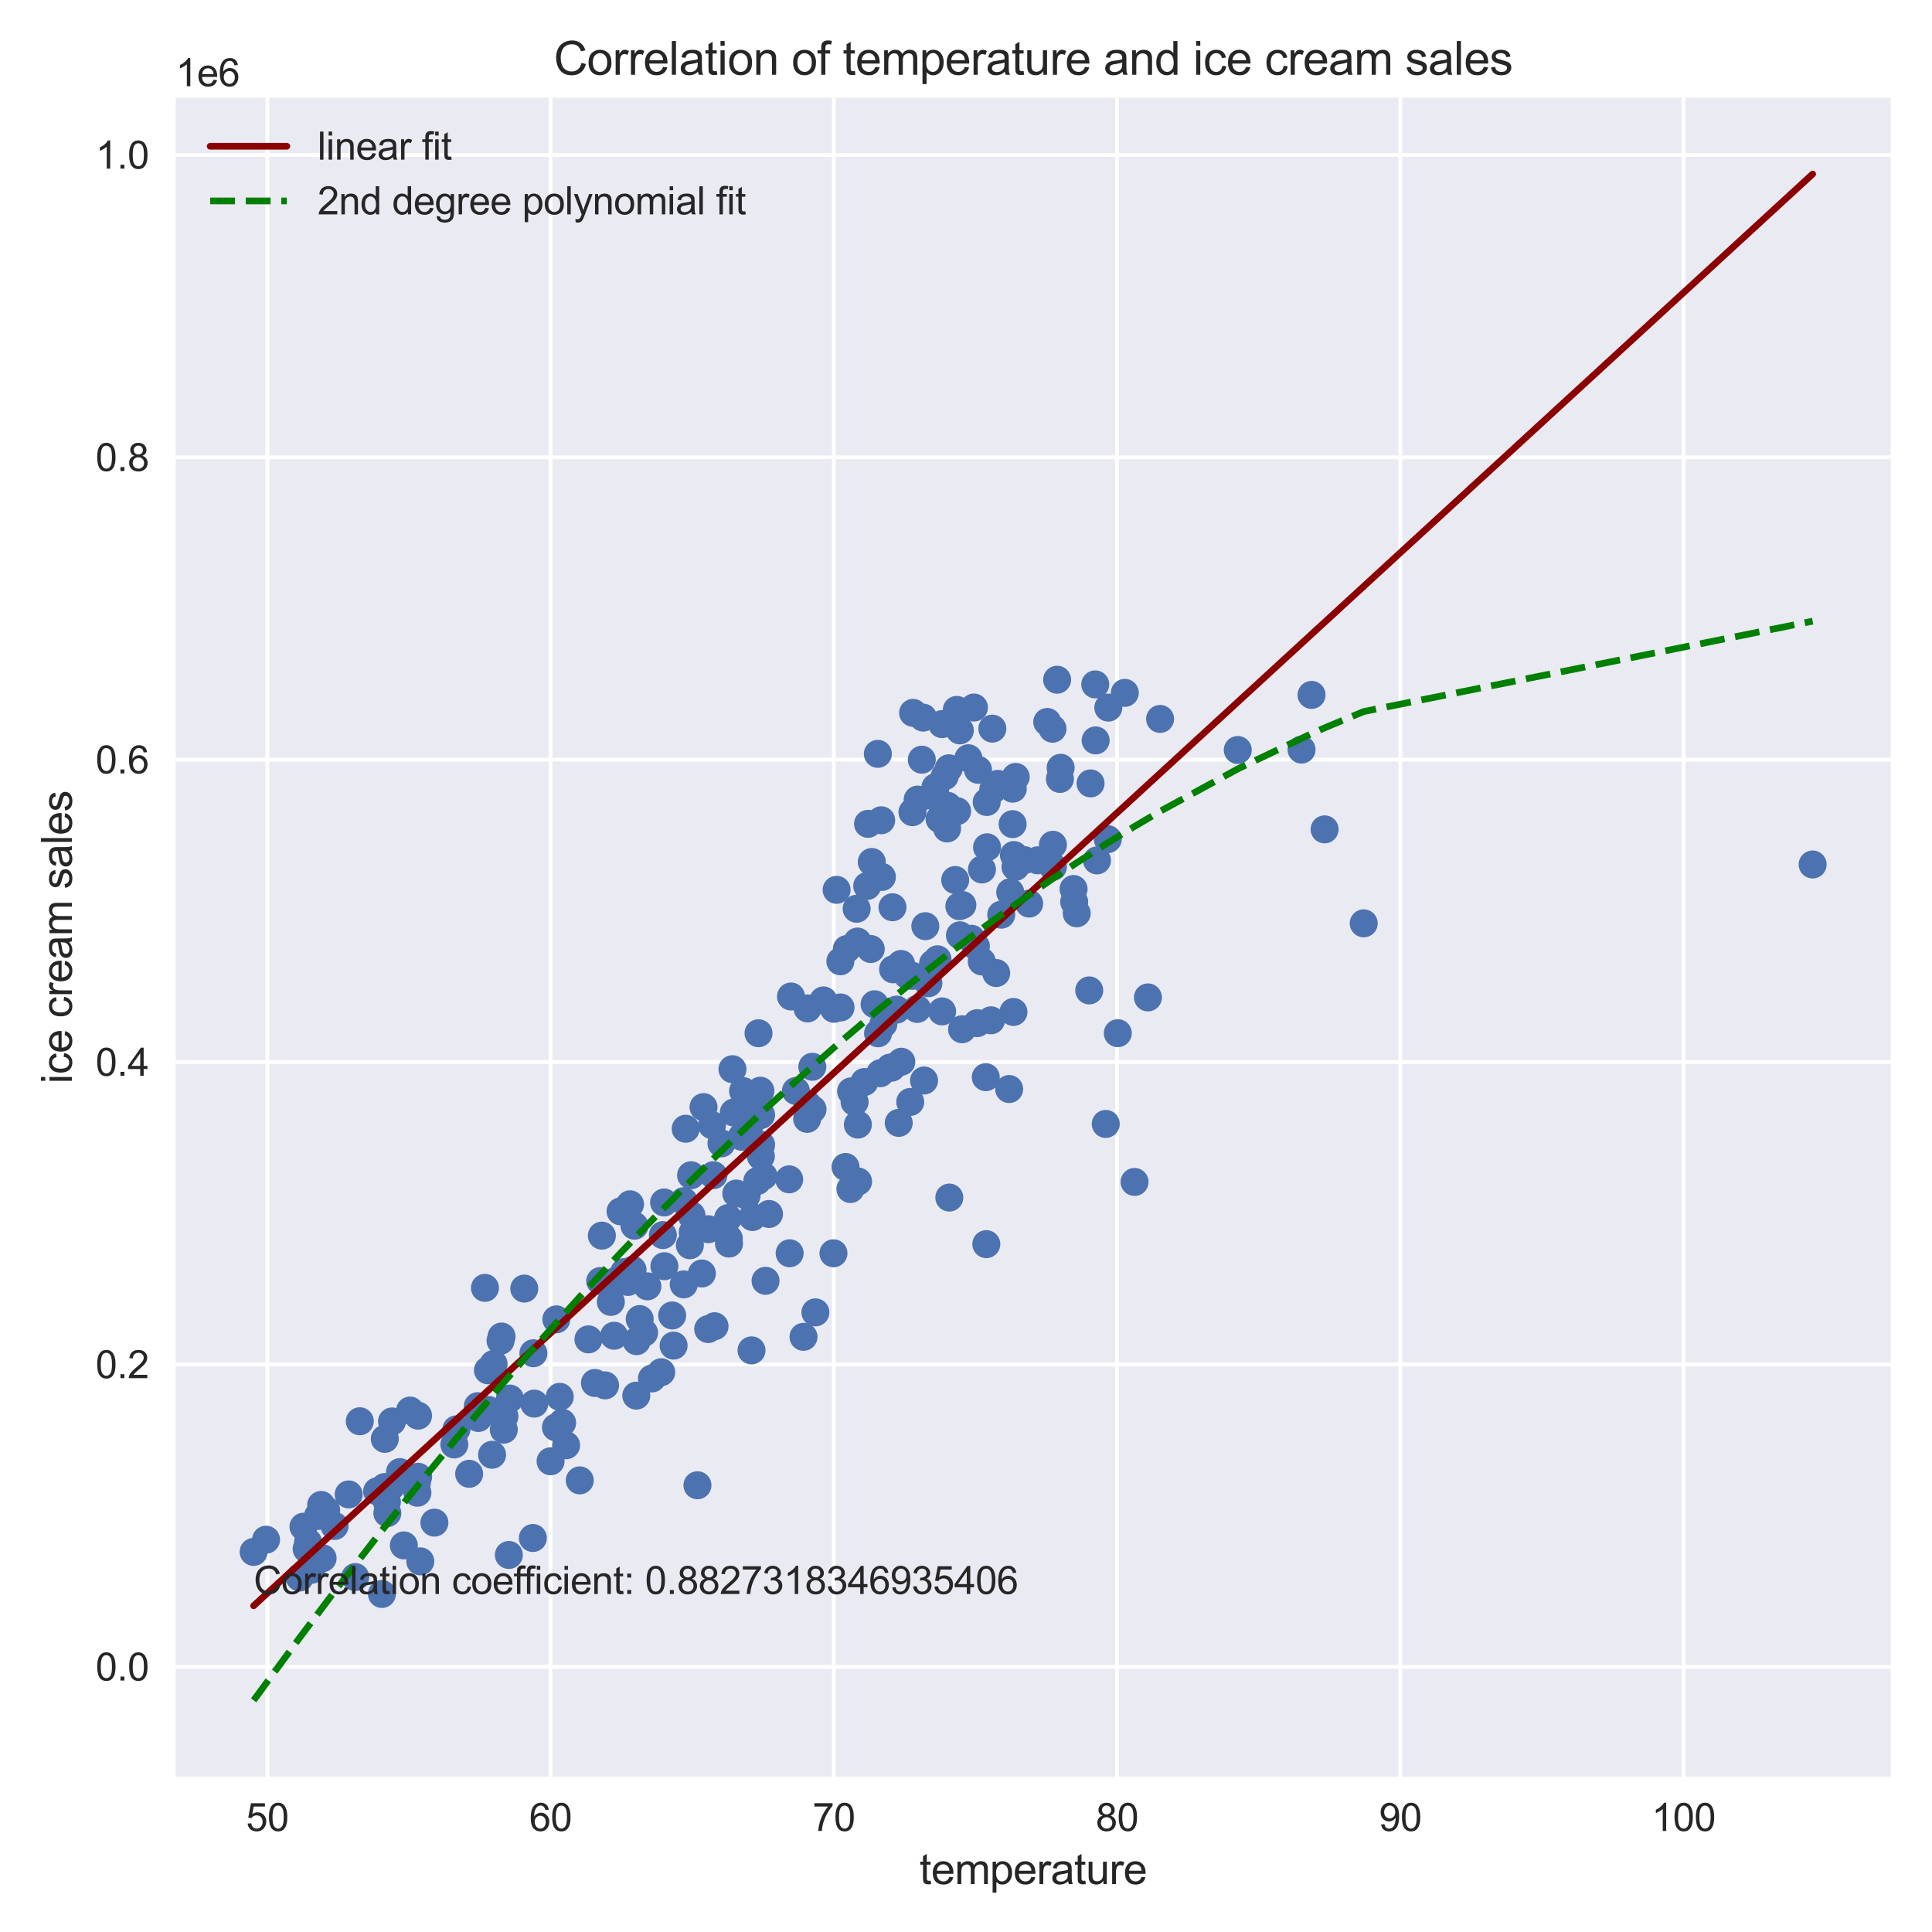 <?xml version="1.0" encoding="utf-8" standalone="no"?>
<!DOCTYPE svg PUBLIC "-//W3C//DTD SVG 1.1//EN"
  "http://www.w3.org/Graphics/SVG/1.1/DTD/svg11.dtd">
<svg xmlns:xlink="http://www.w3.org/1999/xlink" width="504pt" height="504pt" viewBox="0 0 504 504" xmlns="http://www.w3.org/2000/svg" version="1.1">
 <defs>
  <style type="text/css">*{stroke-linejoin: round; stroke-linecap: butt}</style>
 </defs>
 <g id="figure_1">
  <g id="patch_1">
   <path d="M 0 504 
L 504 504 
L 504 0 
L 0 0 
z
" style="fill: #ffffff"/>
  </g>
  <g id="axes_1">
   <g id="patch_2">
    <path d="M 45.83 463.48 
L 493.2 463.48 
L 493.2 25.496 
L 45.83 25.496 
z
" style="fill: #eaeaf2"/>
   </g>
   <g id="matplotlib.axis_1">
    <g id="xtick_1">
     <g id="line2d_1">
      <path d="M 69.737 463.48 
L 69.737 25.496 
" clip-path="url(#pe6c6e52cc8)" style="fill: none; stroke: #ffffff; stroke-linecap: round"/>
     </g>
     <g id="line2d_2"/>
     <g id="text_1">
      <!-- 50 -->
      <g style="fill: #262626" transform="translate(64.176 477.638) scale(0.1 -0.1)">
       <defs>
        <path id="ArialMT-35" d="M 266 1200 
L 856 1250 
Q 922 819 1161 601 
Q 1400 384 1738 384 
Q 2144 384 2425 690 
Q 2706 997 2706 1503 
Q 2706 1984 2436 2262 
Q 2166 2541 1728 2541 
Q 1456 2541 1237 2417 
Q 1019 2294 894 2097 
L 366 2166 
L 809 4519 
L 3088 4519 
L 3088 3981 
L 1259 3981 
L 1013 2750 
Q 1425 3038 1878 3038 
Q 2478 3038 2890 2622 
Q 3303 2206 3303 1553 
Q 3303 931 2941 478 
Q 2500 -78 1738 -78 
Q 1113 -78 717 272 
Q 322 622 266 1200 
z
" transform="scale(0.016)"/>
        <path id="ArialMT-30" d="M 266 2259 
Q 266 3072 433 3567 
Q 600 4063 929 4331 
Q 1259 4600 1759 4600 
Q 2128 4600 2406 4451 
Q 2684 4303 2865 4023 
Q 3047 3744 3150 3342 
Q 3253 2941 3253 2259 
Q 3253 1453 3087 958 
Q 2922 463 2592 192 
Q 2263 -78 1759 -78 
Q 1097 -78 719 397 
Q 266 969 266 2259 
z
M 844 2259 
Q 844 1131 1108 757 
Q 1372 384 1759 384 
Q 2147 384 2411 759 
Q 2675 1134 2675 2259 
Q 2675 3391 2411 3762 
Q 2147 4134 1753 4134 
Q 1366 4134 1134 3806 
Q 844 3388 844 2259 
z
" transform="scale(0.016)"/>
       </defs>
       <use xlink:href="#ArialMT-35"/>
       <use xlink:href="#ArialMT-30" x="55.615"/>
      </g>
     </g>
    </g>
    <g id="xtick_2">
     <g id="line2d_3">
      <path d="M 143.627 463.48 
L 143.627 25.496 
" clip-path="url(#pe6c6e52cc8)" style="fill: none; stroke: #ffffff; stroke-linecap: round"/>
     </g>
     <g id="line2d_4"/>
     <g id="text_2">
      <!-- 60 -->
      <g style="fill: #262626" transform="translate(138.066 477.638) scale(0.1 -0.1)">
       <defs>
        <path id="ArialMT-36" d="M 3184 3459 
L 2625 3416 
Q 2550 3747 2413 3897 
Q 2184 4138 1850 4138 
Q 1581 4138 1378 3988 
Q 1113 3794 959 3422 
Q 806 3050 800 2363 
Q 1003 2672 1297 2822 
Q 1591 2972 1913 2972 
Q 2475 2972 2870 2558 
Q 3266 2144 3266 1488 
Q 3266 1056 3080 686 
Q 2894 316 2569 119 
Q 2244 -78 1831 -78 
Q 1128 -78 684 439 
Q 241 956 241 2144 
Q 241 3472 731 4075 
Q 1159 4600 1884 4600 
Q 2425 4600 2770 4297 
Q 3116 3994 3184 3459 
z
M 888 1484 
Q 888 1194 1011 928 
Q 1134 663 1356 523 
Q 1578 384 1822 384 
Q 2178 384 2434 671 
Q 2691 959 2691 1453 
Q 2691 1928 2437 2201 
Q 2184 2475 1800 2475 
Q 1419 2475 1153 2201 
Q 888 1928 888 1484 
z
" transform="scale(0.016)"/>
       </defs>
       <use xlink:href="#ArialMT-36"/>
       <use xlink:href="#ArialMT-30" x="55.615"/>
      </g>
     </g>
    </g>
    <g id="xtick_3">
     <g id="line2d_5">
      <path d="M 217.517 463.48 
L 217.517 25.496 
" clip-path="url(#pe6c6e52cc8)" style="fill: none; stroke: #ffffff; stroke-linecap: round"/>
     </g>
     <g id="line2d_6"/>
     <g id="text_3">
      <!-- 70 -->
      <g style="fill: #262626" transform="translate(211.956 477.638) scale(0.1 -0.1)">
       <defs>
        <path id="ArialMT-37" d="M 303 3981 
L 303 4522 
L 3269 4522 
L 3269 4084 
Q 2831 3619 2401 2847 
Q 1972 2075 1738 1259 
Q 1569 684 1522 0 
L 944 0 
Q 953 541 1156 1306 
Q 1359 2072 1739 2783 
Q 2119 3494 2547 3981 
L 303 3981 
z
" transform="scale(0.016)"/>
       </defs>
       <use xlink:href="#ArialMT-37"/>
       <use xlink:href="#ArialMT-30" x="55.615"/>
      </g>
     </g>
    </g>
    <g id="xtick_4">
     <g id="line2d_7">
      <path d="M 291.407 463.48 
L 291.407 25.496 
" clip-path="url(#pe6c6e52cc8)" style="fill: none; stroke: #ffffff; stroke-linecap: round"/>
     </g>
     <g id="line2d_8"/>
     <g id="text_4">
      <!-- 80 -->
      <g style="fill: #262626" transform="translate(285.846 477.638) scale(0.1 -0.1)">
       <defs>
        <path id="ArialMT-38" d="M 1131 2484 
Q 781 2613 612 2850 
Q 444 3088 444 3419 
Q 444 3919 803 4259 
Q 1163 4600 1759 4600 
Q 2359 4600 2725 4251 
Q 3091 3903 3091 3403 
Q 3091 3084 2923 2848 
Q 2756 2613 2416 2484 
Q 2838 2347 3058 2040 
Q 3278 1734 3278 1309 
Q 3278 722 2862 322 
Q 2447 -78 1769 -78 
Q 1091 -78 675 323 
Q 259 725 259 1325 
Q 259 1772 486 2073 
Q 713 2375 1131 2484 
z
M 1019 3438 
Q 1019 3113 1228 2906 
Q 1438 2700 1772 2700 
Q 2097 2700 2305 2904 
Q 2513 3109 2513 3406 
Q 2513 3716 2298 3927 
Q 2084 4138 1766 4138 
Q 1444 4138 1231 3931 
Q 1019 3725 1019 3438 
z
M 838 1322 
Q 838 1081 952 856 
Q 1066 631 1291 507 
Q 1516 384 1775 384 
Q 2178 384 2440 643 
Q 2703 903 2703 1303 
Q 2703 1709 2433 1975 
Q 2163 2241 1756 2241 
Q 1359 2241 1098 1978 
Q 838 1716 838 1322 
z
" transform="scale(0.016)"/>
       </defs>
       <use xlink:href="#ArialMT-38"/>
       <use xlink:href="#ArialMT-30" x="55.615"/>
      </g>
     </g>
    </g>
    <g id="xtick_5">
     <g id="line2d_9">
      <path d="M 365.297 463.48 
L 365.297 25.496 
" clip-path="url(#pe6c6e52cc8)" style="fill: none; stroke: #ffffff; stroke-linecap: round"/>
     </g>
     <g id="line2d_10"/>
     <g id="text_5">
      <!-- 90 -->
      <g style="fill: #262626" transform="translate(359.736 477.638) scale(0.1 -0.1)">
       <defs>
        <path id="ArialMT-39" d="M 350 1059 
L 891 1109 
Q 959 728 1153 556 
Q 1347 384 1650 384 
Q 1909 384 2104 503 
Q 2300 622 2425 820 
Q 2550 1019 2634 1356 
Q 2719 1694 2719 2044 
Q 2719 2081 2716 2156 
Q 2547 1888 2255 1720 
Q 1963 1553 1622 1553 
Q 1053 1553 659 1965 
Q 266 2378 266 3053 
Q 266 3750 677 4175 
Q 1088 4600 1706 4600 
Q 2153 4600 2523 4359 
Q 2894 4119 3086 3673 
Q 3278 3228 3278 2384 
Q 3278 1506 3087 986 
Q 2897 466 2520 194 
Q 2144 -78 1638 -78 
Q 1100 -78 759 220 
Q 419 519 350 1059 
z
M 2653 3081 
Q 2653 3566 2395 3850 
Q 2138 4134 1775 4134 
Q 1400 4134 1122 3828 
Q 844 3522 844 3034 
Q 844 2597 1108 2323 
Q 1372 2050 1759 2050 
Q 2150 2050 2401 2323 
Q 2653 2597 2653 3081 
z
" transform="scale(0.016)"/>
       </defs>
       <use xlink:href="#ArialMT-39"/>
       <use xlink:href="#ArialMT-30" x="55.615"/>
      </g>
     </g>
    </g>
    <g id="xtick_6">
     <g id="line2d_11">
      <path d="M 439.187 463.48 
L 439.187 25.496 
" clip-path="url(#pe6c6e52cc8)" style="fill: none; stroke: #ffffff; stroke-linecap: round"/>
     </g>
     <g id="line2d_12"/>
     <g id="text_6">
      <!-- 100 -->
      <g style="fill: #262626" transform="translate(430.846 477.638) scale(0.1 -0.1)">
       <defs>
        <path id="ArialMT-31" d="M 2384 0 
L 1822 0 
L 1822 3584 
Q 1619 3391 1289 3197 
Q 959 3003 697 2906 
L 697 3450 
Q 1169 3672 1522 3987 
Q 1875 4303 2022 4600 
L 2384 4600 
L 2384 0 
z
" transform="scale(0.016)"/>
       </defs>
       <use xlink:href="#ArialMT-31"/>
       <use xlink:href="#ArialMT-30" x="55.615"/>
       <use xlink:href="#ArialMT-30" x="111.23"/>
      </g>
     </g>
    </g>
    <g id="text_7">
     <!-- temperature -->
     <g style="fill: #262626" transform="translate(239.864 491.499) scale(0.11 -0.11)">
      <defs>
       <path id="ArialMT-74" d="M 1650 503 
L 1731 6 
Q 1494 -44 1306 -44 
Q 1000 -44 831 53 
Q 663 150 594 308 
Q 525 466 525 972 
L 525 2881 
L 113 2881 
L 113 3319 
L 525 3319 
L 525 4141 
L 1084 4478 
L 1084 3319 
L 1650 3319 
L 1650 2881 
L 1084 2881 
L 1084 941 
Q 1084 700 1114 631 
Q 1144 563 1211 522 
Q 1278 481 1403 481 
Q 1497 481 1650 503 
z
" transform="scale(0.016)"/>
       <path id="ArialMT-65" d="M 2694 1069 
L 3275 997 
Q 3138 488 2766 206 
Q 2394 -75 1816 -75 
Q 1088 -75 661 373 
Q 234 822 234 1631 
Q 234 2469 665 2931 
Q 1097 3394 1784 3394 
Q 2450 3394 2872 2941 
Q 3294 2488 3294 1666 
Q 3294 1616 3291 1516 
L 816 1516 
Q 847 969 1125 678 
Q 1403 388 1819 388 
Q 2128 388 2347 550 
Q 2566 713 2694 1069 
z
M 847 1978 
L 2700 1978 
Q 2663 2397 2488 2606 
Q 2219 2931 1791 2931 
Q 1403 2931 1139 2672 
Q 875 2413 847 1978 
z
" transform="scale(0.016)"/>
       <path id="ArialMT-6d" d="M 422 0 
L 422 3319 
L 925 3319 
L 925 2853 
Q 1081 3097 1340 3245 
Q 1600 3394 1931 3394 
Q 2300 3394 2536 3241 
Q 2772 3088 2869 2813 
Q 3263 3394 3894 3394 
Q 4388 3394 4653 3120 
Q 4919 2847 4919 2278 
L 4919 0 
L 4359 0 
L 4359 2091 
Q 4359 2428 4304 2576 
Q 4250 2725 4106 2815 
Q 3963 2906 3769 2906 
Q 3419 2906 3187 2673 
Q 2956 2441 2956 1928 
L 2956 0 
L 2394 0 
L 2394 2156 
Q 2394 2531 2256 2718 
Q 2119 2906 1806 2906 
Q 1569 2906 1367 2781 
Q 1166 2656 1075 2415 
Q 984 2175 984 1722 
L 984 0 
L 422 0 
z
" transform="scale(0.016)"/>
       <path id="ArialMT-70" d="M 422 -1272 
L 422 3319 
L 934 3319 
L 934 2888 
Q 1116 3141 1344 3267 
Q 1572 3394 1897 3394 
Q 2322 3394 2647 3175 
Q 2972 2956 3137 2557 
Q 3303 2159 3303 1684 
Q 3303 1175 3120 767 
Q 2938 359 2589 142 
Q 2241 -75 1856 -75 
Q 1575 -75 1351 44 
Q 1128 163 984 344 
L 984 -1272 
L 422 -1272 
z
M 931 1641 
Q 931 1000 1190 694 
Q 1450 388 1819 388 
Q 2194 388 2461 705 
Q 2728 1022 2728 1688 
Q 2728 2322 2467 2637 
Q 2206 2953 1844 2953 
Q 1484 2953 1207 2617 
Q 931 2281 931 1641 
z
" transform="scale(0.016)"/>
       <path id="ArialMT-72" d="M 416 0 
L 416 3319 
L 922 3319 
L 922 2816 
Q 1116 3169 1280 3281 
Q 1444 3394 1641 3394 
Q 1925 3394 2219 3213 
L 2025 2691 
Q 1819 2813 1613 2813 
Q 1428 2813 1281 2702 
Q 1134 2591 1072 2394 
Q 978 2094 978 1738 
L 978 0 
L 416 0 
z
" transform="scale(0.016)"/>
       <path id="ArialMT-61" d="M 2588 409 
Q 2275 144 1986 34 
Q 1697 -75 1366 -75 
Q 819 -75 525 192 
Q 231 459 231 875 
Q 231 1119 342 1320 
Q 453 1522 633 1644 
Q 813 1766 1038 1828 
Q 1203 1872 1538 1913 
Q 2219 1994 2541 2106 
Q 2544 2222 2544 2253 
Q 2544 2597 2384 2738 
Q 2169 2928 1744 2928 
Q 1347 2928 1158 2789 
Q 969 2650 878 2297 
L 328 2372 
Q 403 2725 575 2942 
Q 747 3159 1072 3276 
Q 1397 3394 1825 3394 
Q 2250 3394 2515 3294 
Q 2781 3194 2906 3042 
Q 3031 2891 3081 2659 
Q 3109 2516 3109 2141 
L 3109 1391 
Q 3109 606 3145 398 
Q 3181 191 3288 0 
L 2700 0 
Q 2613 175 2588 409 
z
M 2541 1666 
Q 2234 1541 1622 1453 
Q 1275 1403 1131 1340 
Q 988 1278 909 1158 
Q 831 1038 831 891 
Q 831 666 1001 516 
Q 1172 366 1500 366 
Q 1825 366 2078 508 
Q 2331 650 2450 897 
Q 2541 1088 2541 1459 
L 2541 1666 
z
" transform="scale(0.016)"/>
       <path id="ArialMT-75" d="M 2597 0 
L 2597 488 
Q 2209 -75 1544 -75 
Q 1250 -75 995 37 
Q 741 150 617 320 
Q 494 491 444 738 
Q 409 903 409 1263 
L 409 3319 
L 972 3319 
L 972 1478 
Q 972 1038 1006 884 
Q 1059 663 1231 536 
Q 1403 409 1656 409 
Q 1909 409 2131 539 
Q 2353 669 2445 892 
Q 2538 1116 2538 1541 
L 2538 3319 
L 3100 3319 
L 3100 0 
L 2597 0 
z
" transform="scale(0.016)"/>
      </defs>
      <use xlink:href="#ArialMT-74"/>
      <use xlink:href="#ArialMT-65" x="27.783"/>
      <use xlink:href="#ArialMT-6d" x="83.398"/>
      <use xlink:href="#ArialMT-70" x="166.699"/>
      <use xlink:href="#ArialMT-65" x="222.314"/>
      <use xlink:href="#ArialMT-72" x="277.93"/>
      <use xlink:href="#ArialMT-61" x="311.23"/>
      <use xlink:href="#ArialMT-74" x="366.846"/>
      <use xlink:href="#ArialMT-75" x="394.629"/>
      <use xlink:href="#ArialMT-72" x="450.244"/>
      <use xlink:href="#ArialMT-65" x="483.545"/>
     </g>
    </g>
   </g>
   <g id="matplotlib.axis_2">
    <g id="ytick_1">
     <g id="line2d_13">
      <path d="M 45.83 434.818 
L 493.2 434.818 
" clip-path="url(#pe6c6e52cc8)" style="fill: none; stroke: #ffffff; stroke-linecap: round"/>
     </g>
     <g id="line2d_14"/>
     <g id="text_8">
      <!-- 0.0 -->
      <g style="fill: #262626" transform="translate(24.93 438.397) scale(0.1 -0.1)">
       <defs>
        <path id="ArialMT-2e" d="M 581 0 
L 581 641 
L 1222 641 
L 1222 0 
L 581 0 
z
" transform="scale(0.016)"/>
       </defs>
       <use xlink:href="#ArialMT-30"/>
       <use xlink:href="#ArialMT-2e" x="55.615"/>
       <use xlink:href="#ArialMT-30" x="83.398"/>
      </g>
     </g>
    </g>
    <g id="ytick_2">
     <g id="line2d_15">
      <path d="M 45.83 355.938 
L 493.2 355.938 
" clip-path="url(#pe6c6e52cc8)" style="fill: none; stroke: #ffffff; stroke-linecap: round"/>
     </g>
     <g id="line2d_16"/>
     <g id="text_9">
      <!-- 0.2 -->
      <g style="fill: #262626" transform="translate(24.93 359.517) scale(0.1 -0.1)">
       <defs>
        <path id="ArialMT-32" d="M 3222 541 
L 3222 0 
L 194 0 
Q 188 203 259 391 
Q 375 700 629 1000 
Q 884 1300 1366 1694 
Q 2113 2306 2375 2664 
Q 2638 3022 2638 3341 
Q 2638 3675 2398 3904 
Q 2159 4134 1775 4134 
Q 1369 4134 1125 3890 
Q 881 3647 878 3216 
L 300 3275 
Q 359 3922 746 4261 
Q 1134 4600 1788 4600 
Q 2447 4600 2831 4234 
Q 3216 3869 3216 3328 
Q 3216 3053 3103 2787 
Q 2991 2522 2730 2228 
Q 2469 1934 1863 1422 
Q 1356 997 1212 845 
Q 1069 694 975 541 
L 3222 541 
z
" transform="scale(0.016)"/>
       </defs>
       <use xlink:href="#ArialMT-30"/>
       <use xlink:href="#ArialMT-2e" x="55.615"/>
       <use xlink:href="#ArialMT-32" x="83.398"/>
      </g>
     </g>
    </g>
    <g id="ytick_3">
     <g id="line2d_17">
      <path d="M 45.83 277.057 
L 493.2 277.057 
" clip-path="url(#pe6c6e52cc8)" style="fill: none; stroke: #ffffff; stroke-linecap: round"/>
     </g>
     <g id="line2d_18"/>
     <g id="text_10">
      <!-- 0.4 -->
      <g style="fill: #262626" transform="translate(24.93 280.636) scale(0.1 -0.1)">
       <defs>
        <path id="ArialMT-34" d="M 2069 0 
L 2069 1097 
L 81 1097 
L 81 1613 
L 2172 4581 
L 2631 4581 
L 2631 1613 
L 3250 1613 
L 3250 1097 
L 2631 1097 
L 2631 0 
L 2069 0 
z
M 2069 1613 
L 2069 3678 
L 634 1613 
L 2069 1613 
z
" transform="scale(0.016)"/>
       </defs>
       <use xlink:href="#ArialMT-30"/>
       <use xlink:href="#ArialMT-2e" x="55.615"/>
       <use xlink:href="#ArialMT-34" x="83.398"/>
      </g>
     </g>
    </g>
    <g id="ytick_4">
     <g id="line2d_19">
      <path d="M 45.83 198.177 
L 493.2 198.177 
" clip-path="url(#pe6c6e52cc8)" style="fill: none; stroke: #ffffff; stroke-linecap: round"/>
     </g>
     <g id="line2d_20"/>
     <g id="text_11">
      <!-- 0.6 -->
      <g style="fill: #262626" transform="translate(24.93 201.755) scale(0.1 -0.1)">
       <use xlink:href="#ArialMT-30"/>
       <use xlink:href="#ArialMT-2e" x="55.615"/>
       <use xlink:href="#ArialMT-36" x="83.398"/>
      </g>
     </g>
    </g>
    <g id="ytick_5">
     <g id="line2d_21">
      <path d="M 45.83 119.296 
L 493.2 119.296 
" clip-path="url(#pe6c6e52cc8)" style="fill: none; stroke: #ffffff; stroke-linecap: round"/>
     </g>
     <g id="line2d_22"/>
     <g id="text_12">
      <!-- 0.8 -->
      <g style="fill: #262626" transform="translate(24.93 122.875) scale(0.1 -0.1)">
       <use xlink:href="#ArialMT-30"/>
       <use xlink:href="#ArialMT-2e" x="55.615"/>
       <use xlink:href="#ArialMT-38" x="83.398"/>
      </g>
     </g>
    </g>
    <g id="ytick_6">
     <g id="line2d_23">
      <path d="M 45.83 40.415 
L 493.2 40.415 
" clip-path="url(#pe6c6e52cc8)" style="fill: none; stroke: #ffffff; stroke-linecap: round"/>
     </g>
     <g id="line2d_24"/>
     <g id="text_13">
      <!-- 1.0 -->
      <g style="fill: #262626" transform="translate(24.93 43.994) scale(0.1 -0.1)">
       <use xlink:href="#ArialMT-31"/>
       <use xlink:href="#ArialMT-2e" x="55.615"/>
       <use xlink:href="#ArialMT-30" x="83.398"/>
      </g>
     </g>
    </g>
    <g id="text_14">
     <!-- ice cream sales -->
     <g style="fill: #262626" transform="translate(18.744 282.693) rotate(-90) scale(0.11 -0.11)">
      <defs>
       <path id="ArialMT-69" d="M 425 3934 
L 425 4581 
L 988 4581 
L 988 3934 
L 425 3934 
z
M 425 0 
L 425 3319 
L 988 3319 
L 988 0 
L 425 0 
z
" transform="scale(0.016)"/>
       <path id="ArialMT-63" d="M 2588 1216 
L 3141 1144 
Q 3050 572 2676 248 
Q 2303 -75 1759 -75 
Q 1078 -75 664 370 
Q 250 816 250 1647 
Q 250 2184 428 2587 
Q 606 2991 970 3192 
Q 1334 3394 1763 3394 
Q 2303 3394 2647 3120 
Q 2991 2847 3088 2344 
L 2541 2259 
Q 2463 2594 2264 2762 
Q 2066 2931 1784 2931 
Q 1359 2931 1093 2626 
Q 828 2322 828 1663 
Q 828 994 1084 691 
Q 1341 388 1753 388 
Q 2084 388 2306 591 
Q 2528 794 2588 1216 
z
" transform="scale(0.016)"/>
       <path id="ArialMT-20" transform="scale(0.016)"/>
       <path id="ArialMT-73" d="M 197 991 
L 753 1078 
Q 800 744 1014 566 
Q 1228 388 1613 388 
Q 2000 388 2187 545 
Q 2375 703 2375 916 
Q 2375 1106 2209 1216 
Q 2094 1291 1634 1406 
Q 1016 1563 777 1677 
Q 538 1791 414 1992 
Q 291 2194 291 2438 
Q 291 2659 392 2848 
Q 494 3038 669 3163 
Q 800 3259 1026 3326 
Q 1253 3394 1513 3394 
Q 1903 3394 2198 3281 
Q 2494 3169 2634 2976 
Q 2775 2784 2828 2463 
L 2278 2388 
Q 2241 2644 2061 2787 
Q 1881 2931 1553 2931 
Q 1166 2931 1000 2803 
Q 834 2675 834 2503 
Q 834 2394 903 2306 
Q 972 2216 1119 2156 
Q 1203 2125 1616 2013 
Q 2213 1853 2448 1751 
Q 2684 1650 2818 1456 
Q 2953 1263 2953 975 
Q 2953 694 2789 445 
Q 2625 197 2315 61 
Q 2006 -75 1616 -75 
Q 969 -75 630 194 
Q 291 463 197 991 
z
" transform="scale(0.016)"/>
       <path id="ArialMT-6c" d="M 409 0 
L 409 4581 
L 972 4581 
L 972 0 
L 409 0 
z
" transform="scale(0.016)"/>
      </defs>
      <use xlink:href="#ArialMT-69"/>
      <use xlink:href="#ArialMT-63" x="22.217"/>
      <use xlink:href="#ArialMT-65" x="72.217"/>
      <use xlink:href="#ArialMT-20" x="127.832"/>
      <use xlink:href="#ArialMT-63" x="155.615"/>
      <use xlink:href="#ArialMT-72" x="205.615"/>
      <use xlink:href="#ArialMT-65" x="238.916"/>
      <use xlink:href="#ArialMT-61" x="294.531"/>
      <use xlink:href="#ArialMT-6d" x="350.146"/>
      <use xlink:href="#ArialMT-20" x="433.447"/>
      <use xlink:href="#ArialMT-73" x="461.23"/>
      <use xlink:href="#ArialMT-61" x="511.23"/>
      <use xlink:href="#ArialMT-6c" x="566.846"/>
      <use xlink:href="#ArialMT-65" x="589.062"/>
      <use xlink:href="#ArialMT-73" x="644.678"/>
     </g>
    </g>
    <g id="text_15">
     <!-- 1e6 -->
     <g style="fill: #262626" transform="translate(45.83 22.496) scale(0.1 -0.1)">
      <use xlink:href="#ArialMT-31"/>
      <use xlink:href="#ArialMT-65" x="55.615"/>
      <use xlink:href="#ArialMT-36" x="111.23"/>
     </g>
    </g>
   </g>
   <g id="PathCollection_1">
    <defs>
     <path id="md281cd33ee" d="M 0 3.5 
C 0.928 3.5 1.819 3.131 2.475 2.475 
C 3.131 1.819 3.5 0.928 3.5 0 
C 3.5 -0.928 3.131 -1.819 2.475 -2.475 
C 1.819 -3.131 0.928 -3.5 0 -3.5 
C -0.928 -3.5 -1.819 -3.131 -2.475 -2.475 
C -3.131 -1.819 -3.5 -0.928 -3.5 0 
C -3.5 0.928 -3.131 1.819 -2.475 2.475 
C -1.819 3.131 -0.928 3.5 0 3.5 
z
" style="stroke: #4c72b0; stroke-width: 0.3"/>
    </defs>
    <g clip-path="url(#pe6c6e52cc8)">
     <use xlink:href="#md281cd33ee" x="92.666" y="411.403" style="fill: #4c72b0; stroke: #4c72b0; stroke-width: 0.3"/>
     <use xlink:href="#md281cd33ee" x="78.202" y="411.523" style="fill: #4c72b0; stroke: #4c72b0; stroke-width: 0.3"/>
     <use xlink:href="#md281cd33ee" x="99.628" y="415.82" style="fill: #4c72b0; stroke: #4c72b0; stroke-width: 0.3"/>
     <use xlink:href="#md281cd33ee" x="132.744" y="405.646" style="fill: #4c72b0; stroke: #4c72b0; stroke-width: 0.3"/>
     <use xlink:href="#md281cd33ee" x="79.987" y="404.069" style="fill: #4c72b0; stroke: #4c72b0; stroke-width: 0.3"/>
     <use xlink:href="#md281cd33ee" x="81.251" y="409.517" style="fill: #4c72b0; stroke: #4c72b0; stroke-width: 0.3"/>
     <use xlink:href="#md281cd33ee" x="139.008" y="401.214" style="fill: #4c72b0; stroke: #4c72b0; stroke-width: 0.3"/>
     <use xlink:href="#md281cd33ee" x="109.645" y="407.31" style="fill: #4c72b0; stroke: #4c72b0; stroke-width: 0.3"/>
     <use xlink:href="#md281cd33ee" x="80.36" y="402.298" style="fill: #4c72b0; stroke: #4c72b0; stroke-width: 0.3"/>
     <use xlink:href="#md281cd33ee" x="105.35" y="403.146" style="fill: #4c72b0; stroke: #4c72b0; stroke-width: 0.3"/>
     <use xlink:href="#md281cd33ee" x="82.962" y="395.452" style="fill: #4c72b0; stroke: #4c72b0; stroke-width: 0.3"/>
     <use xlink:href="#md281cd33ee" x="84.156" y="406.487" style="fill: #4c72b0; stroke: #4c72b0; stroke-width: 0.3"/>
     <use xlink:href="#md281cd33ee" x="100.929" y="391.809" style="fill: #4c72b0; stroke: #4c72b0; stroke-width: 0.3"/>
     <use xlink:href="#md281cd33ee" x="66.165" y="404.843" style="fill: #4c72b0; stroke: #4c72b0; stroke-width: 0.3"/>
     <use xlink:href="#md281cd33ee" x="69.402" y="401.661" style="fill: #4c72b0; stroke: #4c72b0; stroke-width: 0.3"/>
     <use xlink:href="#md281cd33ee" x="87.278" y="398.081" style="fill: #4c72b0; stroke: #4c72b0; stroke-width: 0.3"/>
     <use xlink:href="#md281cd33ee" x="81.06" y="403.964" style="fill: #4c72b0; stroke: #4c72b0; stroke-width: 0.3"/>
     <use xlink:href="#md281cd33ee" x="108.892" y="389.407" style="fill: #4c72b0; stroke: #4c72b0; stroke-width: 0.3"/>
     <use xlink:href="#md281cd33ee" x="85.084" y="393.974" style="fill: #4c72b0; stroke: #4c72b0; stroke-width: 0.3"/>
     <use xlink:href="#md281cd33ee" x="79.169" y="398.27" style="fill: #4c72b0; stroke: #4c72b0; stroke-width: 0.3"/>
     <use xlink:href="#md281cd33ee" x="151.243" y="386.184" style="fill: #4c72b0; stroke: #4c72b0; stroke-width: 0.3"/>
     <use xlink:href="#md281cd33ee" x="101.05" y="394.722" style="fill: #4c72b0; stroke: #4c72b0; stroke-width: 0.3"/>
     <use xlink:href="#md281cd33ee" x="108.749" y="386.863" style="fill: #4c72b0; stroke: #4c72b0; stroke-width: 0.3"/>
     <use xlink:href="#md281cd33ee" x="83.777" y="392.587" style="fill: #4c72b0; stroke: #4c72b0; stroke-width: 0.3"/>
     <use xlink:href="#md281cd33ee" x="98.384" y="389.032" style="fill: #4c72b0; stroke: #4c72b0; stroke-width: 0.3"/>
     <use xlink:href="#md281cd33ee" x="113.323" y="397.206" style="fill: #4c72b0; stroke: #4c72b0; stroke-width: 0.3"/>
     <use xlink:href="#md281cd33ee" x="90.962" y="389.847" style="fill: #4c72b0; stroke: #4c72b0; stroke-width: 0.3"/>
     <use xlink:href="#md281cd33ee" x="122.39" y="384.472" style="fill: #4c72b0; stroke: #4c72b0; stroke-width: 0.3"/>
     <use xlink:href="#md281cd33ee" x="102.047" y="387.782" style="fill: #4c72b0; stroke: #4c72b0; stroke-width: 0.3"/>
     <use xlink:href="#md281cd33ee" x="109.083" y="385.243" style="fill: #4c72b0; stroke: #4c72b0; stroke-width: 0.3"/>
     <use xlink:href="#md281cd33ee" x="104.34" y="384.027" style="fill: #4c72b0; stroke: #4c72b0; stroke-width: 0.3"/>
     <use xlink:href="#md281cd33ee" x="181.944" y="387.461" style="fill: #4c72b0; stroke: #4c72b0; stroke-width: 0.3"/>
     <use xlink:href="#md281cd33ee" x="118.518" y="376.818" style="fill: #4c72b0; stroke: #4c72b0; stroke-width: 0.3"/>
     <use xlink:href="#md281cd33ee" x="100.384" y="375.353" style="fill: #4c72b0; stroke: #4c72b0; stroke-width: 0.3"/>
     <use xlink:href="#md281cd33ee" x="143.633" y="381.202" style="fill: #4c72b0; stroke: #4c72b0; stroke-width: 0.3"/>
     <use xlink:href="#md281cd33ee" x="100.333" y="387.926" style="fill: #4c72b0; stroke: #4c72b0; stroke-width: 0.3"/>
     <use xlink:href="#md281cd33ee" x="128.369" y="379.502" style="fill: #4c72b0; stroke: #4c72b0; stroke-width: 0.3"/>
     <use xlink:href="#md281cd33ee" x="93.861" y="370.764" style="fill: #4c72b0; stroke: #4c72b0; stroke-width: 0.3"/>
     <use xlink:href="#md281cd33ee" x="102.261" y="370.815" style="fill: #4c72b0; stroke: #4c72b0; stroke-width: 0.3"/>
     <use xlink:href="#md281cd33ee" x="131.425" y="372.949" style="fill: #4c72b0; stroke: #4c72b0; stroke-width: 0.3"/>
     <use xlink:href="#md281cd33ee" x="147.682" y="377.022" style="fill: #4c72b0; stroke: #4c72b0; stroke-width: 0.3"/>
     <use xlink:href="#md281cd33ee" x="133.008" y="364.846" style="fill: #4c72b0; stroke: #4c72b0; stroke-width: 0.3"/>
     <use xlink:href="#md281cd33ee" x="127.446" y="367.827" style="fill: #4c72b0; stroke: #4c72b0; stroke-width: 0.3"/>
     <use xlink:href="#md281cd33ee" x="124.645" y="366.827" style="fill: #4c72b0; stroke: #4c72b0; stroke-width: 0.3"/>
     <use xlink:href="#md281cd33ee" x="106.967" y="367.967" style="fill: #4c72b0; stroke: #4c72b0; stroke-width: 0.3"/>
     <use xlink:href="#md281cd33ee" x="119.066" y="372.866" style="fill: #4c72b0; stroke: #4c72b0; stroke-width: 0.3"/>
     <use xlink:href="#md281cd33ee" x="124.79" y="369.906" style="fill: #4c72b0; stroke: #4c72b0; stroke-width: 0.3"/>
     <use xlink:href="#md281cd33ee" x="165.989" y="364.079" style="fill: #4c72b0; stroke: #4c72b0; stroke-width: 0.3"/>
     <use xlink:href="#md281cd33ee" x="145.024" y="372.363" style="fill: #4c72b0; stroke: #4c72b0; stroke-width: 0.3"/>
     <use xlink:href="#md281cd33ee" x="109.057" y="369.305" style="fill: #4c72b0; stroke: #4c72b0; stroke-width: 0.3"/>
     <use xlink:href="#md281cd33ee" x="146.645" y="371.158" style="fill: #4c72b0; stroke: #4c72b0; stroke-width: 0.3"/>
     <use xlink:href="#md281cd33ee" x="131.592" y="369.496" style="fill: #4c72b0; stroke: #4c72b0; stroke-width: 0.3"/>
     <use xlink:href="#md281cd33ee" x="127.291" y="357.473" style="fill: #4c72b0; stroke: #4c72b0; stroke-width: 0.3"/>
     <use xlink:href="#md281cd33ee" x="157.847" y="361.404" style="fill: #4c72b0; stroke: #4c72b0; stroke-width: 0.3"/>
     <use xlink:href="#md281cd33ee" x="172.489" y="357.973" style="fill: #4c72b0; stroke: #4c72b0; stroke-width: 0.3"/>
     <use xlink:href="#md281cd33ee" x="170.08" y="359.59" style="fill: #4c72b0; stroke: #4c72b0; stroke-width: 0.3"/>
     <use xlink:href="#md281cd33ee" x="128.767" y="355.833" style="fill: #4c72b0; stroke: #4c72b0; stroke-width: 0.3"/>
     <use xlink:href="#md281cd33ee" x="139.371" y="366.157" style="fill: #4c72b0; stroke: #4c72b0; stroke-width: 0.3"/>
     <use xlink:href="#md281cd33ee" x="155.201" y="360.773" style="fill: #4c72b0; stroke: #4c72b0; stroke-width: 0.3"/>
     <use xlink:href="#md281cd33ee" x="175.725" y="351.029" style="fill: #4c72b0; stroke: #4c72b0; stroke-width: 0.3"/>
     <use xlink:href="#md281cd33ee" x="139.145" y="353.024" style="fill: #4c72b0; stroke: #4c72b0; stroke-width: 0.3"/>
     <use xlink:href="#md281cd33ee" x="146.02" y="364.386" style="fill: #4c72b0; stroke: #4c72b0; stroke-width: 0.3"/>
     <use xlink:href="#md281cd33ee" x="130.837" y="348.655" style="fill: #4c72b0; stroke: #4c72b0; stroke-width: 0.3"/>
     <use xlink:href="#md281cd33ee" x="130.575" y="349.755" style="fill: #4c72b0; stroke: #4c72b0; stroke-width: 0.3"/>
     <use xlink:href="#md281cd33ee" x="175.347" y="343.164" style="fill: #4c72b0; stroke: #4c72b0; stroke-width: 0.3"/>
     <use xlink:href="#md281cd33ee" x="196.049" y="352.272" style="fill: #4c72b0; stroke: #4c72b0; stroke-width: 0.3"/>
     <use xlink:href="#md281cd33ee" x="153.509" y="349.4" style="fill: #4c72b0; stroke: #4c72b0; stroke-width: 0.3"/>
     <use xlink:href="#md281cd33ee" x="184.748" y="346.715" style="fill: #4c72b0; stroke: #4c72b0; stroke-width: 0.3"/>
     <use xlink:href="#md281cd33ee" x="166.068" y="349.867" style="fill: #4c72b0; stroke: #4c72b0; stroke-width: 0.3"/>
     <use xlink:href="#md281cd33ee" x="145.136" y="344.185" style="fill: #4c72b0; stroke: #4c72b0; stroke-width: 0.3"/>
     <use xlink:href="#md281cd33ee" x="168.022" y="347.671" style="fill: #4c72b0; stroke: #4c72b0; stroke-width: 0.3"/>
     <use xlink:href="#md281cd33ee" x="209.612" y="348.739" style="fill: #4c72b0; stroke: #4c72b0; stroke-width: 0.3"/>
     <use xlink:href="#md281cd33ee" x="160.199" y="348.452" style="fill: #4c72b0; stroke: #4c72b0; stroke-width: 0.3"/>
     <use xlink:href="#md281cd33ee" x="212.716" y="342.36" style="fill: #4c72b0; stroke: #4c72b0; stroke-width: 0.3"/>
     <use xlink:href="#md281cd33ee" x="126.51" y="335.965" style="fill: #4c72b0; stroke: #4c72b0; stroke-width: 0.3"/>
     <use xlink:href="#md281cd33ee" x="186.403" y="345.98" style="fill: #4c72b0; stroke: #4c72b0; stroke-width: 0.3"/>
     <use xlink:href="#md281cd33ee" x="166.878" y="344.106" style="fill: #4c72b0; stroke: #4c72b0; stroke-width: 0.3"/>
     <use xlink:href="#md281cd33ee" x="159.349" y="339.628" style="fill: #4c72b0; stroke: #4c72b0; stroke-width: 0.3"/>
     <use xlink:href="#md281cd33ee" x="168.88" y="335.565" style="fill: #4c72b0; stroke: #4c72b0; stroke-width: 0.3"/>
     <use xlink:href="#md281cd33ee" x="136.768" y="336.153" style="fill: #4c72b0; stroke: #4c72b0; stroke-width: 0.3"/>
     <use xlink:href="#md281cd33ee" x="163.794" y="334.418" style="fill: #4c72b0; stroke: #4c72b0; stroke-width: 0.3"/>
     <use xlink:href="#md281cd33ee" x="178.37" y="335.057" style="fill: #4c72b0; stroke: #4c72b0; stroke-width: 0.3"/>
     <use xlink:href="#md281cd33ee" x="217.428" y="326.943" style="fill: #4c72b0; stroke: #4c72b0; stroke-width: 0.3"/>
     <use xlink:href="#md281cd33ee" x="160.7" y="334.121" style="fill: #4c72b0; stroke: #4c72b0; stroke-width: 0.3"/>
     <use xlink:href="#md281cd33ee" x="156.576" y="334.193" style="fill: #4c72b0; stroke: #4c72b0; stroke-width: 0.3"/>
     <use xlink:href="#md281cd33ee" x="162.833" y="331.853" style="fill: #4c72b0; stroke: #4c72b0; stroke-width: 0.3"/>
     <use xlink:href="#md281cd33ee" x="199.712" y="334.125" style="fill: #4c72b0; stroke: #4c72b0; stroke-width: 0.3"/>
     <use xlink:href="#md281cd33ee" x="183.101" y="332.212" style="fill: #4c72b0; stroke: #4c72b0; stroke-width: 0.3"/>
     <use xlink:href="#md281cd33ee" x="165.024" y="331.285" style="fill: #4c72b0; stroke: #4c72b0; stroke-width: 0.3"/>
     <use xlink:href="#md281cd33ee" x="189.944" y="317.752" style="fill: #4c72b0; stroke: #4c72b0; stroke-width: 0.3"/>
     <use xlink:href="#md281cd33ee" x="179.971" y="324.844" style="fill: #4c72b0; stroke: #4c72b0; stroke-width: 0.3"/>
     <use xlink:href="#md281cd33ee" x="205.995" y="326.936" style="fill: #4c72b0; stroke: #4c72b0; stroke-width: 0.3"/>
     <use xlink:href="#md281cd33ee" x="165.522" y="319.753" style="fill: #4c72b0; stroke: #4c72b0; stroke-width: 0.3"/>
     <use xlink:href="#md281cd33ee" x="173.321" y="330.317" style="fill: #4c72b0; stroke: #4c72b0; stroke-width: 0.3"/>
     <use xlink:href="#md281cd33ee" x="172.922" y="322.199" style="fill: #4c72b0; stroke: #4c72b0; stroke-width: 0.3"/>
     <use xlink:href="#md281cd33ee" x="157.01" y="322.341" style="fill: #4c72b0; stroke: #4c72b0; stroke-width: 0.3"/>
     <use xlink:href="#md281cd33ee" x="190.174" y="324.413" style="fill: #4c72b0; stroke: #4c72b0; stroke-width: 0.3"/>
     <use xlink:href="#md281cd33ee" x="190.128" y="323.095" style="fill: #4c72b0; stroke: #4c72b0; stroke-width: 0.3"/>
     <use xlink:href="#md281cd33ee" x="184.773" y="320.666" style="fill: #4c72b0; stroke: #4c72b0; stroke-width: 0.3"/>
     <use xlink:href="#md281cd33ee" x="180.383" y="317.02" style="fill: #4c72b0; stroke: #4c72b0; stroke-width: 0.3"/>
     <use xlink:href="#md281cd33ee" x="161.884" y="316.004" style="fill: #4c72b0; stroke: #4c72b0; stroke-width: 0.3"/>
     <use xlink:href="#md281cd33ee" x="178.35" y="313.348" style="fill: #4c72b0; stroke: #4c72b0; stroke-width: 0.3"/>
     <use xlink:href="#md281cd33ee" x="180.709" y="321.458" style="fill: #4c72b0; stroke: #4c72b0; stroke-width: 0.3"/>
     <use xlink:href="#md281cd33ee" x="173.243" y="313.688" style="fill: #4c72b0; stroke: #4c72b0; stroke-width: 0.3"/>
     <use xlink:href="#md281cd33ee" x="186.113" y="306.57" style="fill: #4c72b0; stroke: #4c72b0; stroke-width: 0.3"/>
     <use xlink:href="#md281cd33ee" x="200.61" y="316.691" style="fill: #4c72b0; stroke: #4c72b0; stroke-width: 0.3"/>
     <use xlink:href="#md281cd33ee" x="257.298" y="324.558" style="fill: #4c72b0; stroke: #4c72b0; stroke-width: 0.3"/>
     <use xlink:href="#md281cd33ee" x="196.299" y="317.489" style="fill: #4c72b0; stroke: #4c72b0; stroke-width: 0.3"/>
     <use xlink:href="#md281cd33ee" x="199.193" y="306.801" style="fill: #4c72b0; stroke: #4c72b0; stroke-width: 0.3"/>
     <use xlink:href="#md281cd33ee" x="192.081" y="311.361" style="fill: #4c72b0; stroke: #4c72b0; stroke-width: 0.3"/>
     <use xlink:href="#md281cd33ee" x="164.354" y="314.165" style="fill: #4c72b0; stroke: #4c72b0; stroke-width: 0.3"/>
     <use xlink:href="#md281cd33ee" x="194.755" y="311.888" style="fill: #4c72b0; stroke: #4c72b0; stroke-width: 0.3"/>
     <use xlink:href="#md281cd33ee" x="197.551" y="308.114" style="fill: #4c72b0; stroke: #4c72b0; stroke-width: 0.3"/>
     <use xlink:href="#md281cd33ee" x="295.974" y="308.338" style="fill: #4c72b0; stroke: #4c72b0; stroke-width: 0.3"/>
     <use xlink:href="#md281cd33ee" x="193.487" y="296.548" style="fill: #4c72b0; stroke: #4c72b0; stroke-width: 0.3"/>
     <use xlink:href="#md281cd33ee" x="205.875" y="307.653" style="fill: #4c72b0; stroke: #4c72b0; stroke-width: 0.3"/>
     <use xlink:href="#md281cd33ee" x="198.488" y="301.622" style="fill: #4c72b0; stroke: #4c72b0; stroke-width: 0.3"/>
     <use xlink:href="#md281cd33ee" x="178.871" y="294.457" style="fill: #4c72b0; stroke: #4c72b0; stroke-width: 0.3"/>
     <use xlink:href="#md281cd33ee" x="234.45" y="292.928" style="fill: #4c72b0; stroke: #4c72b0; stroke-width: 0.3"/>
     <use xlink:href="#md281cd33ee" x="221.853" y="310.179" style="fill: #4c72b0; stroke: #4c72b0; stroke-width: 0.3"/>
     <use xlink:href="#md281cd33ee" x="223.85" y="308.225" style="fill: #4c72b0; stroke: #4c72b0; stroke-width: 0.3"/>
     <use xlink:href="#md281cd33ee" x="185.754" y="293.515" style="fill: #4c72b0; stroke: #4c72b0; stroke-width: 0.3"/>
     <use xlink:href="#md281cd33ee" x="247.65" y="312.409" style="fill: #4c72b0; stroke: #4c72b0; stroke-width: 0.3"/>
     <use xlink:href="#md281cd33ee" x="180.284" y="306.587" style="fill: #4c72b0; stroke: #4c72b0; stroke-width: 0.3"/>
     <use xlink:href="#md281cd33ee" x="220.58" y="304.432" style="fill: #4c72b0; stroke: #4c72b0; stroke-width: 0.3"/>
     <use xlink:href="#md281cd33ee" x="288.457" y="293.202" style="fill: #4c72b0; stroke: #4c72b0; stroke-width: 0.3"/>
     <use xlink:href="#md281cd33ee" x="188.204" y="298.275" style="fill: #4c72b0; stroke: #4c72b0; stroke-width: 0.3"/>
     <use xlink:href="#md281cd33ee" x="195.955" y="292.722" style="fill: #4c72b0; stroke: #4c72b0; stroke-width: 0.3"/>
     <use xlink:href="#md281cd33ee" x="210.567" y="291.878" style="fill: #4c72b0; stroke: #4c72b0; stroke-width: 0.3"/>
     <use xlink:href="#md281cd33ee" x="198.545" y="290.869" style="fill: #4c72b0; stroke: #4c72b0; stroke-width: 0.3"/>
     <use xlink:href="#md281cd33ee" x="183.533" y="288.808" style="fill: #4c72b0; stroke: #4c72b0; stroke-width: 0.3"/>
     <use xlink:href="#md281cd33ee" x="211.968" y="289.381" style="fill: #4c72b0; stroke: #4c72b0; stroke-width: 0.3"/>
     <use xlink:href="#md281cd33ee" x="191.427" y="290.222" style="fill: #4c72b0; stroke: #4c72b0; stroke-width: 0.3"/>
     <use xlink:href="#md281cd33ee" x="223.793" y="293.369" style="fill: #4c72b0; stroke: #4c72b0; stroke-width: 0.3"/>
     <use xlink:href="#md281cd33ee" x="194.984" y="285.916" style="fill: #4c72b0; stroke: #4c72b0; stroke-width: 0.3"/>
     <use xlink:href="#md281cd33ee" x="263.253" y="284.1" style="fill: #4c72b0; stroke: #4c72b0; stroke-width: 0.3"/>
     <use xlink:href="#md281cd33ee" x="198.546" y="298.646" style="fill: #4c72b0; stroke: #4c72b0; stroke-width: 0.3"/>
     <use xlink:href="#md281cd33ee" x="207.626" y="284.595" style="fill: #4c72b0; stroke: #4c72b0; stroke-width: 0.3"/>
     <use xlink:href="#md281cd33ee" x="237.45" y="287.466" style="fill: #4c72b0; stroke: #4c72b0; stroke-width: 0.3"/>
     <use xlink:href="#md281cd33ee" x="193.846" y="284.622" style="fill: #4c72b0; stroke: #4c72b0; stroke-width: 0.3"/>
     <use xlink:href="#md281cd33ee" x="222.028" y="284.7" style="fill: #4c72b0; stroke: #4c72b0; stroke-width: 0.3"/>
     <use xlink:href="#md281cd33ee" x="257.158" y="280.999" style="fill: #4c72b0; stroke: #4c72b0; stroke-width: 0.3"/>
     <use xlink:href="#md281cd33ee" x="191.077" y="278.916" style="fill: #4c72b0; stroke: #4c72b0; stroke-width: 0.3"/>
     <use xlink:href="#md281cd33ee" x="222.938" y="287.48" style="fill: #4c72b0; stroke: #4c72b0; stroke-width: 0.3"/>
     <use xlink:href="#md281cd33ee" x="225.484" y="282.273" style="fill: #4c72b0; stroke: #4c72b0; stroke-width: 0.3"/>
     <use xlink:href="#md281cd33ee" x="241.056" y="281.874" style="fill: #4c72b0; stroke: #4c72b0; stroke-width: 0.3"/>
     <use xlink:href="#md281cd33ee" x="198.354" y="284.533" style="fill: #4c72b0; stroke: #4c72b0; stroke-width: 0.3"/>
     <use xlink:href="#md281cd33ee" x="197.873" y="269.539" style="fill: #4c72b0; stroke: #4c72b0; stroke-width: 0.3"/>
     <use xlink:href="#md281cd33ee" x="235.131" y="276.979" style="fill: #4c72b0; stroke: #4c72b0; stroke-width: 0.3"/>
     <use xlink:href="#md281cd33ee" x="229.632" y="279.973" style="fill: #4c72b0; stroke: #4c72b0; stroke-width: 0.3"/>
     <use xlink:href="#md281cd33ee" x="229.061" y="269.557" style="fill: #4c72b0; stroke: #4c72b0; stroke-width: 0.3"/>
     <use xlink:href="#md281cd33ee" x="232.176" y="278.507" style="fill: #4c72b0; stroke: #4c72b0; stroke-width: 0.3"/>
     <use xlink:href="#md281cd33ee" x="210.676" y="288.15" style="fill: #4c72b0; stroke: #4c72b0; stroke-width: 0.3"/>
     <use xlink:href="#md281cd33ee" x="230.447" y="267.143" style="fill: #4c72b0; stroke: #4c72b0; stroke-width: 0.3"/>
     <use xlink:href="#md281cd33ee" x="232.612" y="278.514" style="fill: #4c72b0; stroke: #4c72b0; stroke-width: 0.3"/>
     <use xlink:href="#md281cd33ee" x="211.911" y="278.285" style="fill: #4c72b0; stroke: #4c72b0; stroke-width: 0.3"/>
     <use xlink:href="#md281cd33ee" x="291.6" y="269.523" style="fill: #4c72b0; stroke: #4c72b0; stroke-width: 0.3"/>
     <use xlink:href="#md281cd33ee" x="239.278" y="263.2" style="fill: #4c72b0; stroke: #4c72b0; stroke-width: 0.3"/>
     <use xlink:href="#md281cd33ee" x="206.352" y="259.955" style="fill: #4c72b0; stroke: #4c72b0; stroke-width: 0.3"/>
     <use xlink:href="#md281cd33ee" x="245.767" y="263.849" style="fill: #4c72b0; stroke: #4c72b0; stroke-width: 0.3"/>
     <use xlink:href="#md281cd33ee" x="210.671" y="263.068" style="fill: #4c72b0; stroke: #4c72b0; stroke-width: 0.3"/>
     <use xlink:href="#md281cd33ee" x="250.979" y="268.503" style="fill: #4c72b0; stroke: #4c72b0; stroke-width: 0.3"/>
     <use xlink:href="#md281cd33ee" x="264.383" y="263.992" style="fill: #4c72b0; stroke: #4c72b0; stroke-width: 0.3"/>
     <use xlink:href="#md281cd33ee" x="214.811" y="260.979" style="fill: #4c72b0; stroke: #4c72b0; stroke-width: 0.3"/>
     <use xlink:href="#md281cd33ee" x="258.522" y="266.169" style="fill: #4c72b0; stroke: #4c72b0; stroke-width: 0.3"/>
     <use xlink:href="#md281cd33ee" x="242.187" y="256.501" style="fill: #4c72b0; stroke: #4c72b0; stroke-width: 0.3"/>
     <use xlink:href="#md281cd33ee" x="254.92" y="266.907" style="fill: #4c72b0; stroke: #4c72b0; stroke-width: 0.3"/>
     <use xlink:href="#md281cd33ee" x="299.462" y="260.195" style="fill: #4c72b0; stroke: #4c72b0; stroke-width: 0.3"/>
     <use xlink:href="#md281cd33ee" x="228.155" y="261.977" style="fill: #4c72b0; stroke: #4c72b0; stroke-width: 0.3"/>
     <use xlink:href="#md281cd33ee" x="219.228" y="250.771" style="fill: #4c72b0; stroke: #4c72b0; stroke-width: 0.3"/>
     <use xlink:href="#md281cd33ee" x="217.56" y="263.161" style="fill: #4c72b0; stroke: #4c72b0; stroke-width: 0.3"/>
     <use xlink:href="#md281cd33ee" x="219.274" y="262.814" style="fill: #4c72b0; stroke: #4c72b0; stroke-width: 0.3"/>
     <use xlink:href="#md281cd33ee" x="233.902" y="263.373" style="fill: #4c72b0; stroke: #4c72b0; stroke-width: 0.3"/>
     <use xlink:href="#md281cd33ee" x="244.576" y="250.253" style="fill: #4c72b0; stroke: #4c72b0; stroke-width: 0.3"/>
     <use xlink:href="#md281cd33ee" x="243.413" y="251.333" style="fill: #4c72b0; stroke: #4c72b0; stroke-width: 0.3"/>
     <use xlink:href="#md281cd33ee" x="259.88" y="253.836" style="fill: #4c72b0; stroke: #4c72b0; stroke-width: 0.3"/>
     <use xlink:href="#md281cd33ee" x="238.009" y="254.571" style="fill: #4c72b0; stroke: #4c72b0; stroke-width: 0.3"/>
     <use xlink:href="#md281cd33ee" x="284.15" y="258.368" style="fill: #4c72b0; stroke: #4c72b0; stroke-width: 0.3"/>
     <use xlink:href="#md281cd33ee" x="232.974" y="252.862" style="fill: #4c72b0; stroke: #4c72b0; stroke-width: 0.3"/>
     <use xlink:href="#md281cd33ee" x="355.754" y="240.871" style="fill: #4c72b0; stroke: #4c72b0; stroke-width: 0.3"/>
     <use xlink:href="#md281cd33ee" x="256.117" y="250.821" style="fill: #4c72b0; stroke: #4c72b0; stroke-width: 0.3"/>
     <use xlink:href="#md281cd33ee" x="223.69" y="245.62" style="fill: #4c72b0; stroke: #4c72b0; stroke-width: 0.3"/>
     <use xlink:href="#md281cd33ee" x="220.904" y="247.581" style="fill: #4c72b0; stroke: #4c72b0; stroke-width: 0.3"/>
     <use xlink:href="#md281cd33ee" x="253.425" y="244.892" style="fill: #4c72b0; stroke: #4c72b0; stroke-width: 0.3"/>
     <use xlink:href="#md281cd33ee" x="236.744" y="254.463" style="fill: #4c72b0; stroke: #4c72b0; stroke-width: 0.3"/>
     <use xlink:href="#md281cd33ee" x="261.199" y="238.614" style="fill: #4c72b0; stroke: #4c72b0; stroke-width: 0.3"/>
     <use xlink:href="#md281cd33ee" x="254.578" y="246.852" style="fill: #4c72b0; stroke: #4c72b0; stroke-width: 0.3"/>
     <use xlink:href="#md281cd33ee" x="241.39" y="241.611" style="fill: #4c72b0; stroke: #4c72b0; stroke-width: 0.3"/>
     <use xlink:href="#md281cd33ee" x="227.152" y="247.571" style="fill: #4c72b0; stroke: #4c72b0; stroke-width: 0.3"/>
     <use xlink:href="#md281cd33ee" x="218.246" y="232.13" style="fill: #4c72b0; stroke: #4c72b0; stroke-width: 0.3"/>
     <use xlink:href="#md281cd33ee" x="235.059" y="251.467" style="fill: #4c72b0; stroke: #4c72b0; stroke-width: 0.3"/>
     <use xlink:href="#md281cd33ee" x="268.474" y="235.716" style="fill: #4c72b0; stroke: #4c72b0; stroke-width: 0.3"/>
     <use xlink:href="#md281cd33ee" x="250.416" y="243.996" style="fill: #4c72b0; stroke: #4c72b0; stroke-width: 0.3"/>
     <use xlink:href="#md281cd33ee" x="223.473" y="237.066" style="fill: #4c72b0; stroke: #4c72b0; stroke-width: 0.3"/>
     <use xlink:href="#md281cd33ee" x="250.265" y="236.404" style="fill: #4c72b0; stroke: #4c72b0; stroke-width: 0.3"/>
     <use xlink:href="#md281cd33ee" x="256.164" y="226.818" style="fill: #4c72b0; stroke: #4c72b0; stroke-width: 0.3"/>
     <use xlink:href="#md281cd33ee" x="230.064" y="228.768" style="fill: #4c72b0; stroke: #4c72b0; stroke-width: 0.3"/>
     <use xlink:href="#md281cd33ee" x="251.055" y="236.096" style="fill: #4c72b0; stroke: #4c72b0; stroke-width: 0.3"/>
     <use xlink:href="#md281cd33ee" x="249.178" y="229.567" style="fill: #4c72b0; stroke: #4c72b0; stroke-width: 0.3"/>
     <use xlink:href="#md281cd33ee" x="227.421" y="224.862" style="fill: #4c72b0; stroke: #4c72b0; stroke-width: 0.3"/>
     <use xlink:href="#md281cd33ee" x="257.494" y="221.032" style="fill: #4c72b0; stroke: #4c72b0; stroke-width: 0.3"/>
     <use xlink:href="#md281cd33ee" x="263.542" y="232.758" style="fill: #4c72b0; stroke: #4c72b0; stroke-width: 0.3"/>
     <use xlink:href="#md281cd33ee" x="280.885" y="238.254" style="fill: #4c72b0; stroke: #4c72b0; stroke-width: 0.3"/>
     <use xlink:href="#md281cd33ee" x="280.226" y="235.293" style="fill: #4c72b0; stroke: #4c72b0; stroke-width: 0.3"/>
     <use xlink:href="#md281cd33ee" x="226.23" y="231.117" style="fill: #4c72b0; stroke: #4c72b0; stroke-width: 0.3"/>
     <use xlink:href="#md281cd33ee" x="232.824" y="236.676" style="fill: #4c72b0; stroke: #4c72b0; stroke-width: 0.3"/>
     <use xlink:href="#md281cd33ee" x="264.162" y="214.993" style="fill: #4c72b0; stroke: #4c72b0; stroke-width: 0.3"/>
     <use xlink:href="#md281cd33ee" x="264.501" y="223.051" style="fill: #4c72b0; stroke: #4c72b0; stroke-width: 0.3"/>
     <use xlink:href="#md281cd33ee" x="264.906" y="226.147" style="fill: #4c72b0; stroke: #4c72b0; stroke-width: 0.3"/>
     <use xlink:href="#md281cd33ee" x="472.865" y="225.517" style="fill: #4c72b0; stroke: #4c72b0; stroke-width: 0.3"/>
     <use xlink:href="#md281cd33ee" x="267.241" y="224.382" style="fill: #4c72b0; stroke: #4c72b0; stroke-width: 0.3"/>
     <use xlink:href="#md281cd33ee" x="286.17" y="224.456" style="fill: #4c72b0; stroke: #4c72b0; stroke-width: 0.3"/>
     <use xlink:href="#md281cd33ee" x="280.063" y="231.915" style="fill: #4c72b0; stroke: #4c72b0; stroke-width: 0.3"/>
     <use xlink:href="#md281cd33ee" x="270.683" y="224.43" style="fill: #4c72b0; stroke: #4c72b0; stroke-width: 0.3"/>
     <use xlink:href="#md281cd33ee" x="247.075" y="216.123" style="fill: #4c72b0; stroke: #4c72b0; stroke-width: 0.3"/>
     <use xlink:href="#md281cd33ee" x="274.682" y="226.115" style="fill: #4c72b0; stroke: #4c72b0; stroke-width: 0.3"/>
     <use xlink:href="#md281cd33ee" x="239.386" y="208.587" style="fill: #4c72b0; stroke: #4c72b0; stroke-width: 0.3"/>
     <use xlink:href="#md281cd33ee" x="249.68" y="211.599" style="fill: #4c72b0; stroke: #4c72b0; stroke-width: 0.3"/>
     <use xlink:href="#md281cd33ee" x="245.105" y="213.661" style="fill: #4c72b0; stroke: #4c72b0; stroke-width: 0.3"/>
     <use xlink:href="#md281cd33ee" x="257.405" y="209.219" style="fill: #4c72b0; stroke: #4c72b0; stroke-width: 0.3"/>
     <use xlink:href="#md281cd33ee" x="345.551" y="216.357" style="fill: #4c72b0; stroke: #4c72b0; stroke-width: 0.3"/>
     <use xlink:href="#md281cd33ee" x="226.448" y="214.917" style="fill: #4c72b0; stroke: #4c72b0; stroke-width: 0.3"/>
     <use xlink:href="#md281cd33ee" x="274.671" y="220.372" style="fill: #4c72b0; stroke: #4c72b0; stroke-width: 0.3"/>
     <use xlink:href="#md281cd33ee" x="229.872" y="213.984" style="fill: #4c72b0; stroke: #4c72b0; stroke-width: 0.3"/>
     <use xlink:href="#md281cd33ee" x="247.218" y="210.206" style="fill: #4c72b0; stroke: #4c72b0; stroke-width: 0.3"/>
     <use xlink:href="#md281cd33ee" x="288.99" y="218.912" style="fill: #4c72b0; stroke: #4c72b0; stroke-width: 0.3"/>
     <use xlink:href="#md281cd33ee" x="259.114" y="205.961" style="fill: #4c72b0; stroke: #4c72b0; stroke-width: 0.3"/>
     <use xlink:href="#md281cd33ee" x="238.028" y="211.874" style="fill: #4c72b0; stroke: #4c72b0; stroke-width: 0.3"/>
     <use xlink:href="#md281cd33ee" x="244.019" y="205.392" style="fill: #4c72b0; stroke: #4c72b0; stroke-width: 0.3"/>
     <use xlink:href="#md281cd33ee" x="276.499" y="203.201" style="fill: #4c72b0; stroke: #4c72b0; stroke-width: 0.3"/>
     <use xlink:href="#md281cd33ee" x="244.313" y="208.115" style="fill: #4c72b0; stroke: #4c72b0; stroke-width: 0.3"/>
     <use xlink:href="#md281cd33ee" x="264.201" y="205.74" style="fill: #4c72b0; stroke: #4c72b0; stroke-width: 0.3"/>
     <use xlink:href="#md281cd33ee" x="260.324" y="204.482" style="fill: #4c72b0; stroke: #4c72b0; stroke-width: 0.3"/>
     <use xlink:href="#md281cd33ee" x="246.456" y="202.488" style="fill: #4c72b0; stroke: #4c72b0; stroke-width: 0.3"/>
     <use xlink:href="#md281cd33ee" x="339.535" y="195.552" style="fill: #4c72b0; stroke: #4c72b0; stroke-width: 0.3"/>
     <use xlink:href="#md281cd33ee" x="276.689" y="200.286" style="fill: #4c72b0; stroke: #4c72b0; stroke-width: 0.3"/>
     <use xlink:href="#md281cd33ee" x="229.005" y="196.656" style="fill: #4c72b0; stroke: #4c72b0; stroke-width: 0.3"/>
     <use xlink:href="#md281cd33ee" x="264.969" y="202.674" style="fill: #4c72b0; stroke: #4c72b0; stroke-width: 0.3"/>
     <use xlink:href="#md281cd33ee" x="247.51" y="200.422" style="fill: #4c72b0; stroke: #4c72b0; stroke-width: 0.3"/>
     <use xlink:href="#md281cd33ee" x="284.496" y="204.364" style="fill: #4c72b0; stroke: #4c72b0; stroke-width: 0.3"/>
     <use xlink:href="#md281cd33ee" x="245.762" y="188.899" style="fill: #4c72b0; stroke: #4c72b0; stroke-width: 0.3"/>
     <use xlink:href="#md281cd33ee" x="258.876" y="190.075" style="fill: #4c72b0; stroke: #4c72b0; stroke-width: 0.3"/>
     <use xlink:href="#md281cd33ee" x="274.564" y="190.091" style="fill: #4c72b0; stroke: #4c72b0; stroke-width: 0.3"/>
     <use xlink:href="#md281cd33ee" x="285.822" y="193.148" style="fill: #4c72b0; stroke: #4c72b0; stroke-width: 0.3"/>
     <use xlink:href="#md281cd33ee" x="240.472" y="198.181" style="fill: #4c72b0; stroke: #4c72b0; stroke-width: 0.3"/>
     <use xlink:href="#md281cd33ee" x="255.141" y="200.816" style="fill: #4c72b0; stroke: #4c72b0; stroke-width: 0.3"/>
     <use xlink:href="#md281cd33ee" x="252.626" y="197.804" style="fill: #4c72b0; stroke: #4c72b0; stroke-width: 0.3"/>
     <use xlink:href="#md281cd33ee" x="249.595" y="185.19" style="fill: #4c72b0; stroke: #4c72b0; stroke-width: 0.3"/>
     <use xlink:href="#md281cd33ee" x="322.897" y="195.652" style="fill: #4c72b0; stroke: #4c72b0; stroke-width: 0.3"/>
     <use xlink:href="#md281cd33ee" x="273.202" y="188.339" style="fill: #4c72b0; stroke: #4c72b0; stroke-width: 0.3"/>
     <use xlink:href="#md281cd33ee" x="240.816" y="187.2" style="fill: #4c72b0; stroke: #4c72b0; stroke-width: 0.3"/>
     <use xlink:href="#md281cd33ee" x="289.124" y="184.599" style="fill: #4c72b0; stroke: #4c72b0; stroke-width: 0.3"/>
     <use xlink:href="#md281cd33ee" x="342.148" y="181.283" style="fill: #4c72b0; stroke: #4c72b0; stroke-width: 0.3"/>
     <use xlink:href="#md281cd33ee" x="293.429" y="180.745" style="fill: #4c72b0; stroke: #4c72b0; stroke-width: 0.3"/>
     <use xlink:href="#md281cd33ee" x="238.203" y="185.96" style="fill: #4c72b0; stroke: #4c72b0; stroke-width: 0.3"/>
     <use xlink:href="#md281cd33ee" x="254.072" y="184.574" style="fill: #4c72b0; stroke: #4c72b0; stroke-width: 0.3"/>
     <use xlink:href="#md281cd33ee" x="302.633" y="187.55" style="fill: #4c72b0; stroke: #4c72b0; stroke-width: 0.3"/>
     <use xlink:href="#md281cd33ee" x="250.394" y="190.538" style="fill: #4c72b0; stroke: #4c72b0; stroke-width: 0.3"/>
     <use xlink:href="#md281cd33ee" x="275.769" y="177.317" style="fill: #4c72b0; stroke: #4c72b0; stroke-width: 0.3"/>
     <use xlink:href="#md281cd33ee" x="285.719" y="178.539" style="fill: #4c72b0; stroke: #4c72b0; stroke-width: 0.3"/>
    </g>
   </g>
   <g id="line2d_25">
    <path d="M 66.165 418.9 
L 472.865 45.405 
L 472.865 45.405 
" clip-path="url(#pe6c6e52cc8)" style="fill: none; stroke: #8b0000; stroke-width: 1.75; stroke-linecap: round"/>
   </g>
   <g id="line2d_26">
    <path d="M 66.165 443.572 
L 78.202 427.187 
L 87.278 415.158 
L 99.628 399.237 
L 109.645 386.704 
L 119.066 375.227 
L 130.837 361.31 
L 139.371 351.514 
L 151.243 338.296 
L 161.884 326.856 
L 170.08 318.306 
L 180.709 307.556 
L 190.174 298.307 
L 199.712 289.293 
L 209.612 280.263 
L 219.274 271.77 
L 229.061 263.491 
L 238.203 256.051 
L 247.65 248.659 
L 257.494 241.279 
L 264.969 235.895 
L 274.682 229.181 
L 280.885 225.061 
L 289.124 219.79 
L 295.974 215.583 
L 302.633 211.646 
L 322.897 200.59 
L 342.148 191.375 
L 345.551 189.877 
L 355.754 185.62 
L 472.865 162.035 
L 472.865 162.035 
" clip-path="url(#pe6c6e52cc8)" style="fill: none; stroke-dasharray: 6.475,2.8; stroke-dashoffset: 0; stroke: #008000; stroke-width: 1.75"/>
   </g>
   <g id="patch_3">
    <path d="M 45.83 463.48 
L 45.83 25.496 
" style="fill: none"/>
   </g>
   <g id="patch_4">
    <path d="M 493.2 463.48 
L 493.2 25.496 
" style="fill: none"/>
   </g>
   <g id="patch_5">
    <path d="M 45.83 463.48 
L 493.2 463.48 
" style="fill: none"/>
   </g>
   <g id="patch_6">
    <path d="M 45.83 25.496 
L 493.2 25.496 
" style="fill: none"/>
   </g>
   <g id="text_16">
    <!-- Correlation coefficient: 0.8827318346935406 -->
    <g style="fill: #262626" transform="translate(66.165 415.82) scale(0.1 -0.1)">
     <defs>
      <path id="ArialMT-43" d="M 3763 1606 
L 4369 1453 
Q 4178 706 3683 314 
Q 3188 -78 2472 -78 
Q 1731 -78 1267 223 
Q 803 525 561 1097 
Q 319 1669 319 2325 
Q 319 3041 592 3573 
Q 866 4106 1370 4382 
Q 1875 4659 2481 4659 
Q 3169 4659 3637 4309 
Q 4106 3959 4291 3325 
L 3694 3184 
Q 3534 3684 3231 3912 
Q 2928 4141 2469 4141 
Q 1941 4141 1586 3887 
Q 1231 3634 1087 3207 
Q 944 2781 944 2328 
Q 944 1744 1114 1308 
Q 1284 872 1643 656 
Q 2003 441 2422 441 
Q 2931 441 3284 734 
Q 3638 1028 3763 1606 
z
" transform="scale(0.016)"/>
      <path id="ArialMT-6f" d="M 213 1659 
Q 213 2581 725 3025 
Q 1153 3394 1769 3394 
Q 2453 3394 2887 2945 
Q 3322 2497 3322 1706 
Q 3322 1066 3130 698 
Q 2938 331 2570 128 
Q 2203 -75 1769 -75 
Q 1072 -75 642 372 
Q 213 819 213 1659 
z
M 791 1659 
Q 791 1022 1069 705 
Q 1347 388 1769 388 
Q 2188 388 2466 706 
Q 2744 1025 2744 1678 
Q 2744 2294 2464 2611 
Q 2184 2928 1769 2928 
Q 1347 2928 1069 2612 
Q 791 2297 791 1659 
z
" transform="scale(0.016)"/>
      <path id="ArialMT-6e" d="M 422 0 
L 422 3319 
L 928 3319 
L 928 2847 
Q 1294 3394 1984 3394 
Q 2284 3394 2536 3286 
Q 2788 3178 2913 3003 
Q 3038 2828 3088 2588 
Q 3119 2431 3119 2041 
L 3119 0 
L 2556 0 
L 2556 2019 
Q 2556 2363 2490 2533 
Q 2425 2703 2258 2804 
Q 2091 2906 1866 2906 
Q 1506 2906 1245 2678 
Q 984 2450 984 1813 
L 984 0 
L 422 0 
z
" transform="scale(0.016)"/>
      <path id="ArialMT-66" d="M 556 0 
L 556 2881 
L 59 2881 
L 59 3319 
L 556 3319 
L 556 3672 
Q 556 4006 616 4169 
Q 697 4388 901 4523 
Q 1106 4659 1475 4659 
Q 1713 4659 2000 4603 
L 1916 4113 
Q 1741 4144 1584 4144 
Q 1328 4144 1222 4034 
Q 1116 3925 1116 3625 
L 1116 3319 
L 1763 3319 
L 1763 2881 
L 1116 2881 
L 1116 0 
L 556 0 
z
" transform="scale(0.016)"/>
      <path id="ArialMT-3a" d="M 578 2678 
L 578 3319 
L 1219 3319 
L 1219 2678 
L 578 2678 
z
M 578 0 
L 578 641 
L 1219 641 
L 1219 0 
L 578 0 
z
" transform="scale(0.016)"/>
      <path id="ArialMT-33" d="M 269 1209 
L 831 1284 
Q 928 806 1161 595 
Q 1394 384 1728 384 
Q 2125 384 2398 659 
Q 2672 934 2672 1341 
Q 2672 1728 2419 1979 
Q 2166 2231 1775 2231 
Q 1616 2231 1378 2169 
L 1441 2663 
Q 1497 2656 1531 2656 
Q 1891 2656 2178 2843 
Q 2466 3031 2466 3422 
Q 2466 3731 2256 3934 
Q 2047 4138 1716 4138 
Q 1388 4138 1169 3931 
Q 950 3725 888 3313 
L 325 3413 
Q 428 3978 793 4289 
Q 1159 4600 1703 4600 
Q 2078 4600 2393 4439 
Q 2709 4278 2876 4000 
Q 3044 3722 3044 3409 
Q 3044 3113 2884 2869 
Q 2725 2625 2413 2481 
Q 2819 2388 3044 2092 
Q 3269 1797 3269 1353 
Q 3269 753 2831 336 
Q 2394 -81 1725 -81 
Q 1122 -81 723 278 
Q 325 638 269 1209 
z
" transform="scale(0.016)"/>
     </defs>
     <use xlink:href="#ArialMT-43"/>
     <use xlink:href="#ArialMT-6f" x="72.217"/>
     <use xlink:href="#ArialMT-72" x="127.832"/>
     <use xlink:href="#ArialMT-72" x="161.133"/>
     <use xlink:href="#ArialMT-65" x="194.434"/>
     <use xlink:href="#ArialMT-6c" x="250.049"/>
     <use xlink:href="#ArialMT-61" x="272.266"/>
     <use xlink:href="#ArialMT-74" x="327.881"/>
     <use xlink:href="#ArialMT-69" x="355.664"/>
     <use xlink:href="#ArialMT-6f" x="377.881"/>
     <use xlink:href="#ArialMT-6e" x="433.496"/>
     <use xlink:href="#ArialMT-20" x="489.111"/>
     <use xlink:href="#ArialMT-63" x="516.895"/>
     <use xlink:href="#ArialMT-6f" x="566.895"/>
     <use xlink:href="#ArialMT-65" x="622.51"/>
     <use xlink:href="#ArialMT-66" x="678.125"/>
     <use xlink:href="#ArialMT-66" x="704.158"/>
     <use xlink:href="#ArialMT-69" x="731.941"/>
     <use xlink:href="#ArialMT-63" x="754.158"/>
     <use xlink:href="#ArialMT-69" x="804.158"/>
     <use xlink:href="#ArialMT-65" x="826.375"/>
     <use xlink:href="#ArialMT-6e" x="881.99"/>
     <use xlink:href="#ArialMT-74" x="937.605"/>
     <use xlink:href="#ArialMT-3a" x="965.389"/>
     <use xlink:href="#ArialMT-20" x="993.172"/>
     <use xlink:href="#ArialMT-30" x="1020.955"/>
     <use xlink:href="#ArialMT-2e" x="1076.57"/>
     <use xlink:href="#ArialMT-38" x="1104.354"/>
     <use xlink:href="#ArialMT-38" x="1159.969"/>
     <use xlink:href="#ArialMT-32" x="1215.584"/>
     <use xlink:href="#ArialMT-37" x="1271.199"/>
     <use xlink:href="#ArialMT-33" x="1326.814"/>
     <use xlink:href="#ArialMT-31" x="1382.43"/>
     <use xlink:href="#ArialMT-38" x="1438.045"/>
     <use xlink:href="#ArialMT-33" x="1493.66"/>
     <use xlink:href="#ArialMT-34" x="1549.275"/>
     <use xlink:href="#ArialMT-36" x="1604.891"/>
     <use xlink:href="#ArialMT-39" x="1660.506"/>
     <use xlink:href="#ArialMT-33" x="1716.121"/>
     <use xlink:href="#ArialMT-35" x="1771.736"/>
     <use xlink:href="#ArialMT-34" x="1827.352"/>
     <use xlink:href="#ArialMT-30" x="1882.967"/>
     <use xlink:href="#ArialMT-36" x="1938.582"/>
    </g>
   </g>
   <g id="text_17">
    <!-- Correlation of temperature and ice cream sales -->
    <g style="fill: #262626" transform="translate(144.465 19.496) scale(0.12 -0.12)">
     <defs>
      <path id="ArialMT-64" d="M 2575 0 
L 2575 419 
Q 2259 -75 1647 -75 
Q 1250 -75 917 144 
Q 584 363 401 755 
Q 219 1147 219 1656 
Q 219 2153 384 2558 
Q 550 2963 881 3178 
Q 1213 3394 1622 3394 
Q 1922 3394 2156 3267 
Q 2391 3141 2538 2938 
L 2538 4581 
L 3097 4581 
L 3097 0 
L 2575 0 
z
M 797 1656 
Q 797 1019 1065 703 
Q 1334 388 1700 388 
Q 2069 388 2326 689 
Q 2584 991 2584 1609 
Q 2584 2291 2321 2609 
Q 2059 2928 1675 2928 
Q 1300 2928 1048 2622 
Q 797 2316 797 1656 
z
" transform="scale(0.016)"/>
     </defs>
     <use xlink:href="#ArialMT-43"/>
     <use xlink:href="#ArialMT-6f" x="72.217"/>
     <use xlink:href="#ArialMT-72" x="127.832"/>
     <use xlink:href="#ArialMT-72" x="161.133"/>
     <use xlink:href="#ArialMT-65" x="194.434"/>
     <use xlink:href="#ArialMT-6c" x="250.049"/>
     <use xlink:href="#ArialMT-61" x="272.266"/>
     <use xlink:href="#ArialMT-74" x="327.881"/>
     <use xlink:href="#ArialMT-69" x="355.664"/>
     <use xlink:href="#ArialMT-6f" x="377.881"/>
     <use xlink:href="#ArialMT-6e" x="433.496"/>
     <use xlink:href="#ArialMT-20" x="489.111"/>
     <use xlink:href="#ArialMT-6f" x="516.895"/>
     <use xlink:href="#ArialMT-66" x="572.51"/>
     <use xlink:href="#ArialMT-20" x="600.293"/>
     <use xlink:href="#ArialMT-74" x="628.076"/>
     <use xlink:href="#ArialMT-65" x="655.859"/>
     <use xlink:href="#ArialMT-6d" x="711.475"/>
     <use xlink:href="#ArialMT-70" x="794.775"/>
     <use xlink:href="#ArialMT-65" x="850.391"/>
     <use xlink:href="#ArialMT-72" x="906.006"/>
     <use xlink:href="#ArialMT-61" x="939.307"/>
     <use xlink:href="#ArialMT-74" x="994.922"/>
     <use xlink:href="#ArialMT-75" x="1022.705"/>
     <use xlink:href="#ArialMT-72" x="1078.32"/>
     <use xlink:href="#ArialMT-65" x="1111.621"/>
     <use xlink:href="#ArialMT-20" x="1167.236"/>
     <use xlink:href="#ArialMT-61" x="1195.02"/>
     <use xlink:href="#ArialMT-6e" x="1250.635"/>
     <use xlink:href="#ArialMT-64" x="1306.25"/>
     <use xlink:href="#ArialMT-20" x="1361.865"/>
     <use xlink:href="#ArialMT-69" x="1389.648"/>
     <use xlink:href="#ArialMT-63" x="1411.865"/>
     <use xlink:href="#ArialMT-65" x="1461.865"/>
     <use xlink:href="#ArialMT-20" x="1517.48"/>
     <use xlink:href="#ArialMT-63" x="1545.264"/>
     <use xlink:href="#ArialMT-72" x="1595.264"/>
     <use xlink:href="#ArialMT-65" x="1628.564"/>
     <use xlink:href="#ArialMT-61" x="1684.18"/>
     <use xlink:href="#ArialMT-6d" x="1739.795"/>
     <use xlink:href="#ArialMT-20" x="1823.096"/>
     <use xlink:href="#ArialMT-73" x="1850.879"/>
     <use xlink:href="#ArialMT-61" x="1900.879"/>
     <use xlink:href="#ArialMT-6c" x="1956.494"/>
     <use xlink:href="#ArialMT-65" x="1978.711"/>
     <use xlink:href="#ArialMT-73" x="2034.326"/>
    </g>
   </g>
   <g id="legend_1">
    <g id="line2d_27">
     <path d="M 54.83 38.154 
L 64.83 38.154 
L 74.83 38.154 
" style="fill: none; stroke: #8b0000; stroke-width: 1.75; stroke-linecap: round"/>
    </g>
    <g id="text_18">
     <!-- linear fit -->
     <g style="fill: #262626" transform="translate(82.83 41.654) scale(0.1 -0.1)">
      <use xlink:href="#ArialMT-6c"/>
      <use xlink:href="#ArialMT-69" x="22.217"/>
      <use xlink:href="#ArialMT-6e" x="44.434"/>
      <use xlink:href="#ArialMT-65" x="100.049"/>
      <use xlink:href="#ArialMT-61" x="155.664"/>
      <use xlink:href="#ArialMT-72" x="211.279"/>
      <use xlink:href="#ArialMT-20" x="244.58"/>
      <use xlink:href="#ArialMT-66" x="272.363"/>
      <use xlink:href="#ArialMT-69" x="300.146"/>
      <use xlink:href="#ArialMT-74" x="322.363"/>
     </g>
    </g>
    <g id="line2d_28">
     <path d="M 54.83 52.421 
L 64.83 52.421 
L 74.83 52.421 
" style="fill: none; stroke-dasharray: 6.475,2.8; stroke-dashoffset: 0; stroke: #008000; stroke-width: 1.75"/>
    </g>
    <g id="text_19">
     <!-- 2nd degree polynomial fit -->
     <g style="fill: #262626" transform="translate(82.83 55.921) scale(0.1 -0.1)">
      <defs>
       <path id="ArialMT-67" d="M 319 -275 
L 866 -356 
Q 900 -609 1056 -725 
Q 1266 -881 1628 -881 
Q 2019 -881 2231 -725 
Q 2444 -569 2519 -288 
Q 2563 -116 2559 434 
Q 2191 0 1641 0 
Q 956 0 581 494 
Q 206 988 206 1678 
Q 206 2153 378 2554 
Q 550 2956 876 3175 
Q 1203 3394 1644 3394 
Q 2231 3394 2613 2919 
L 2613 3319 
L 3131 3319 
L 3131 450 
Q 3131 -325 2973 -648 
Q 2816 -972 2473 -1159 
Q 2131 -1347 1631 -1347 
Q 1038 -1347 672 -1080 
Q 306 -813 319 -275 
z
M 784 1719 
Q 784 1066 1043 766 
Q 1303 466 1694 466 
Q 2081 466 2343 764 
Q 2606 1063 2606 1700 
Q 2606 2309 2336 2618 
Q 2066 2928 1684 2928 
Q 1309 2928 1046 2623 
Q 784 2319 784 1719 
z
" transform="scale(0.016)"/>
       <path id="ArialMT-79" d="M 397 -1278 
L 334 -750 
Q 519 -800 656 -800 
Q 844 -800 956 -737 
Q 1069 -675 1141 -563 
Q 1194 -478 1313 -144 
Q 1328 -97 1363 -6 
L 103 3319 
L 709 3319 
L 1400 1397 
Q 1534 1031 1641 628 
Q 1738 1016 1872 1384 
L 2581 3319 
L 3144 3319 
L 1881 -56 
Q 1678 -603 1566 -809 
Q 1416 -1088 1222 -1217 
Q 1028 -1347 759 -1347 
Q 597 -1347 397 -1278 
z
" transform="scale(0.016)"/>
      </defs>
      <use xlink:href="#ArialMT-32"/>
      <use xlink:href="#ArialMT-6e" x="55.615"/>
      <use xlink:href="#ArialMT-64" x="111.23"/>
      <use xlink:href="#ArialMT-20" x="166.846"/>
      <use xlink:href="#ArialMT-64" x="194.629"/>
      <use xlink:href="#ArialMT-65" x="250.244"/>
      <use xlink:href="#ArialMT-67" x="305.859"/>
      <use xlink:href="#ArialMT-72" x="361.475"/>
      <use xlink:href="#ArialMT-65" x="394.775"/>
      <use xlink:href="#ArialMT-65" x="450.391"/>
      <use xlink:href="#ArialMT-20" x="506.006"/>
      <use xlink:href="#ArialMT-70" x="533.789"/>
      <use xlink:href="#ArialMT-6f" x="589.404"/>
      <use xlink:href="#ArialMT-6c" x="645.02"/>
      <use xlink:href="#ArialMT-79" x="667.236"/>
      <use xlink:href="#ArialMT-6e" x="717.236"/>
      <use xlink:href="#ArialMT-6f" x="772.852"/>
      <use xlink:href="#ArialMT-6d" x="828.467"/>
      <use xlink:href="#ArialMT-69" x="911.768"/>
      <use xlink:href="#ArialMT-61" x="933.984"/>
      <use xlink:href="#ArialMT-6c" x="989.6"/>
      <use xlink:href="#ArialMT-20" x="1011.816"/>
      <use xlink:href="#ArialMT-66" x="1039.6"/>
      <use xlink:href="#ArialMT-69" x="1067.383"/>
      <use xlink:href="#ArialMT-74" x="1089.6"/>
     </g>
    </g>
   </g>
  </g>
 </g>
 <defs>
  <clipPath id="pe6c6e52cc8">
   <rect x="45.83" y="25.496" width="447.37" height="437.984"/>
  </clipPath>
 </defs>
</svg>
